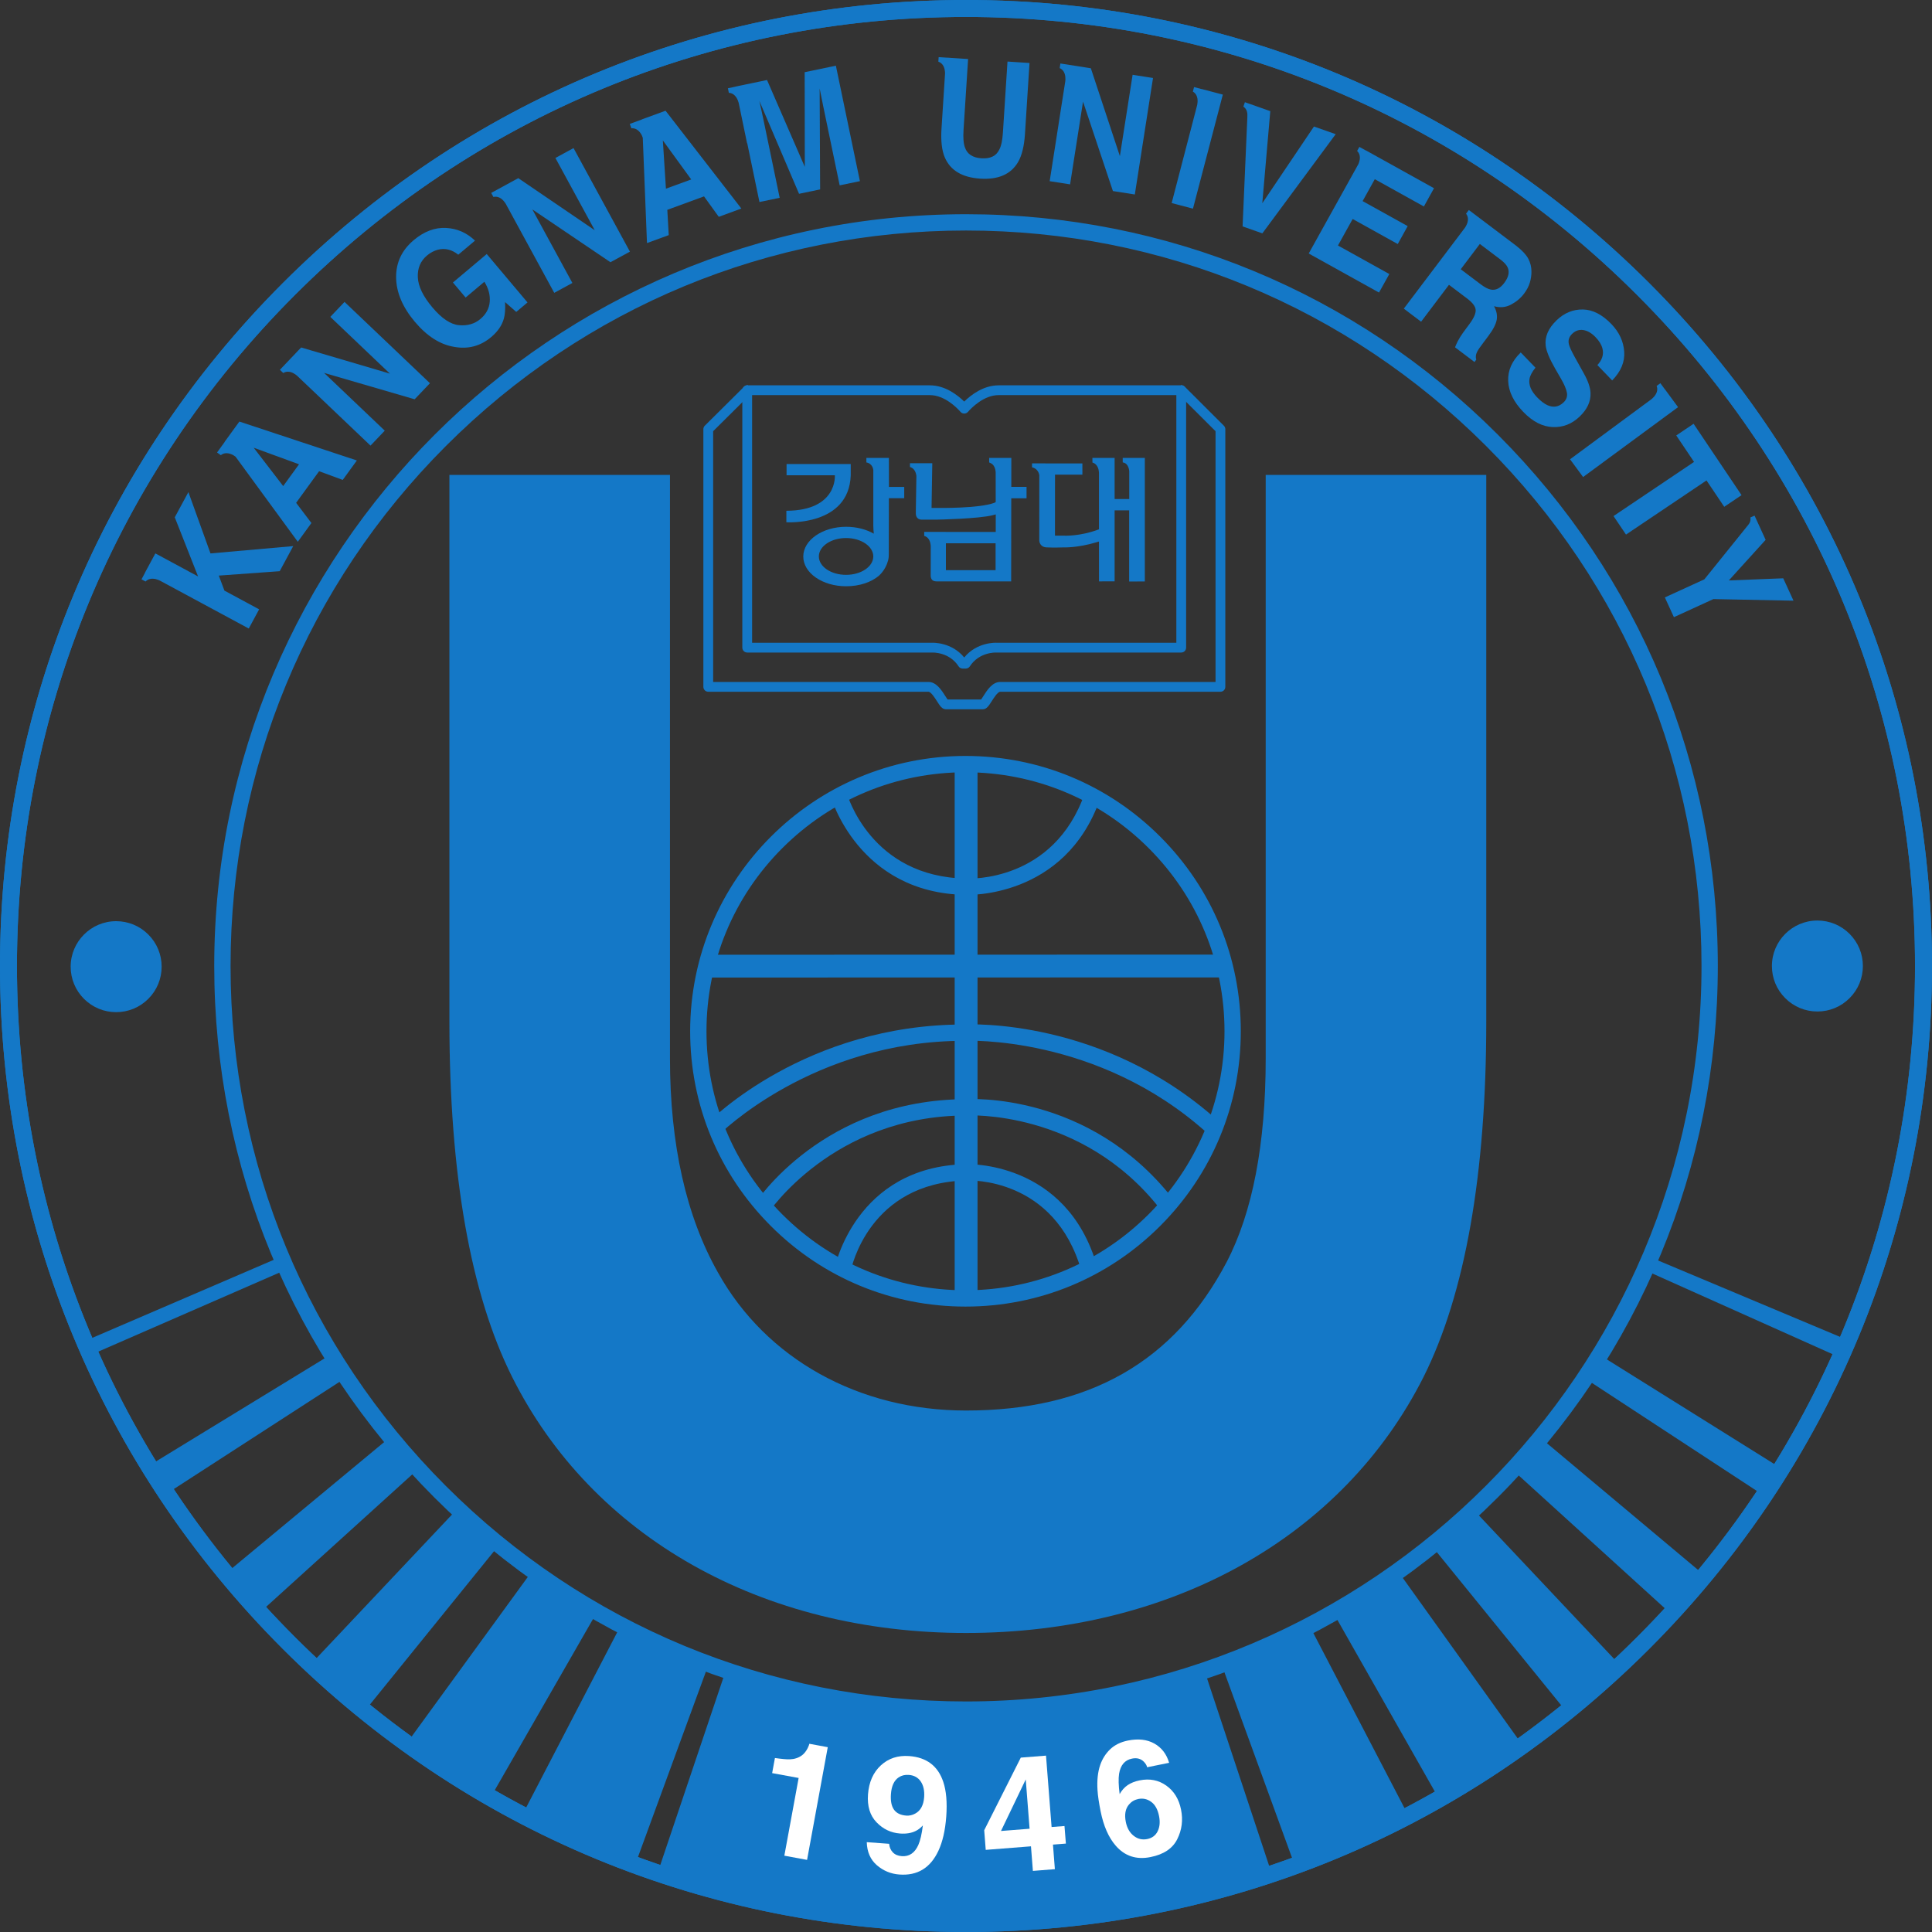<svg width="80" height="80" viewBox="0 0 80 80" fill="none" xmlns="http://www.w3.org/2000/svg">
<rect x="0" y="0" width="80" height="80" fill="#333333" stroke="none"/>
<path d="M9.547 40C9.547 31.865 12.714 24.218 18.466 18.466C24.219 12.714 31.866 9.545 40.001 9.545C48.135 9.545 55.783 12.714 61.535 18.466C67.287 24.218 70.456 31.865 70.456 40C70.456 56.793 56.794 70.454 40.001 70.454C31.866 70.454 24.219 67.287 18.466 61.535C12.714 55.782 9.547 48.135 9.547 40ZM40.001 71.13C48.316 71.13 56.133 67.891 62.013 62.012C67.893 56.132 71.131 48.315 71.131 40C71.131 31.685 67.893 23.868 62.013 17.988C56.133 12.109 48.316 8.87 40.001 8.87C22.836 8.87 8.871 22.835 8.871 40C8.871 48.315 12.109 56.132 17.989 62.012C23.869 67.891 31.686 71.13 40.001 71.13" fill="#1478C7"/>
<path d="M49.845 69.088C49.845 69.088 45.759 70.717 39.955 70.717C34.151 70.717 30.082 69.088 30.082 69.088L27.25 77.496C30.61 78.676 35.569 79.606 39.962 79.606C44.355 79.606 49.257 78.634 52.617 77.454L49.845 69.088Z" fill="#1478C7"/>
<path d="M32.57 19.214V19.68H34.57C34.57 19.68 34.689 21.142 32.562 21.15V21.625C32.562 21.625 35.155 21.798 35.227 19.68V19.214H32.57Z" fill="#1478C7"/>
<path d="M46.489 18.961L46.49 19.148C46.745 19.177 46.76 19.516 46.76 19.516V20.663H46.154L46.154 18.961H45.234L45.236 19.153C45.291 19.168 45.339 19.195 45.379 19.236C45.505 19.364 45.506 19.569 45.506 19.59V21.917L45.444 21.94C44.719 22.206 44.092 22.184 44.043 22.181H43.799L43.684 22.181L43.686 19.655H44.82L44.819 19.189L42.734 19.188V19.35C42.947 19.394 43.026 19.581 43.036 19.686V19.69V19.695C43.036 19.695 43.034 22.391 43.034 22.388C43.036 22.415 43.054 22.651 43.335 22.666C43.613 22.681 44.018 22.667 44.022 22.667H44.026L44.03 22.667C44.036 22.667 44.603 22.692 45.384 22.459L45.506 22.423L45.508 24.074L46.154 24.072L46.154 21.133L46.757 21.132L46.756 24.08L47.405 24.076V18.961H46.489Z" fill="#1478C7"/>
<path d="M35.034 23.803C34.405 23.803 33.907 23.458 33.907 23.041C33.907 22.625 34.405 22.279 35.034 22.279C35.663 22.279 36.161 22.625 36.161 23.041C36.161 23.458 35.663 23.803 35.034 23.803ZM36.81 20.162L36.807 18.961H35.875V19.148C36.144 19.196 36.162 19.464 36.162 19.464V21.775C36.164 21.883 36.171 21.992 36.182 22.098C35.871 21.92 35.469 21.813 35.036 21.813C34.056 21.813 33.262 22.365 33.262 23.045C33.262 23.725 34.056 24.276 35.036 24.276C35.588 24.276 36.072 24.111 36.395 23.839C36.614 23.637 36.724 23.394 36.775 23.206C36.807 23.102 36.803 22.93 36.803 22.93L36.807 20.629H37.442L37.442 20.162H36.81Z" fill="#1478C7"/>
<path d="M41.225 23.61H39.168V22.495H41.225V23.61ZM41.876 20.161L41.877 18.961H40.959V19.148C40.959 19.148 41.061 19.19 41.103 19.232C41.23 19.358 41.23 19.564 41.229 19.586L41.23 20.734L41.229 20.791L41.17 20.822C40.536 21.056 38.897 21.033 38.829 21.032H38.669H38.574L38.575 20.936L38.604 19.18L37.68 19.181V19.337C37.822 19.376 37.919 19.504 37.944 19.696L37.946 19.703V19.71C37.946 19.71 37.923 21.128 37.923 21.126V21.279C37.924 21.319 37.94 21.517 38.168 21.517H38.315C38.318 21.517 38.322 21.517 38.326 21.517H38.35H38.796C38.814 21.517 40.543 21.482 41.113 21.332L41.232 21.301L41.231 22.027L38.27 22.025V22.191C38.325 22.206 38.374 22.233 38.414 22.274C38.54 22.402 38.54 22.607 38.54 22.627C38.54 22.627 38.54 23.843 38.539 23.844C38.539 23.844 38.536 23.947 38.598 24.011C38.637 24.053 38.7 24.074 38.783 24.074L41.87 24.074L41.874 20.634H42.507V20.161H41.876Z" fill="#1478C7"/>
<path d="M0.702 40C0.702 29.504 4.79 19.635 12.213 12.213C19.635 4.79 29.503 0.702 40 0.702C50.497 0.702 60.365 4.79 67.787 12.213C75.21 19.635 79.297 29.504 79.297 40C79.297 50.497 75.21 60.365 67.787 67.788C60.365 75.21 50.497 79.298 40 79.298C29.503 79.298 19.635 75.21 12.213 67.788C4.79 60.365 0.702 50.497 0.702 40ZM40 80C50.684 80 60.73 75.84 68.284 68.284C75.84 60.73 80 50.684 80 40C80 29.316 75.84 19.271 68.284 11.716C60.73 4.161 50.684 -3.23982e-06 40 -3.23982e-06C29.316 -3.23982e-06 19.27 4.161 11.716 11.716C4.16 19.271 0 29.316 0 40C0 50.684 4.16 60.73 11.716 68.284C19.27 75.84 29.316 80 40 80Z" fill="#1478C7"/>
<path d="M0.702 40C0.702 29.504 4.79 19.635 12.213 12.213C19.635 4.79 29.503 0.702 40 0.702C50.497 0.702 60.365 4.79 67.787 12.213C75.21 19.635 79.297 29.504 79.297 40C79.297 50.497 75.21 60.365 67.787 67.788C60.365 75.21 50.497 79.298 40 79.298C29.503 79.298 19.635 75.21 12.213 67.788C4.79 60.365 0.702 50.497 0.702 40ZM40 80C50.684 80 60.73 75.84 68.284 68.284C75.84 60.73 80 50.684 80 40C80 29.316 75.84 19.271 68.284 11.716C60.73 4.161 50.684 -3.23982e-06 40 -3.23982e-06C29.316 -3.23982e-06 19.27 4.161 11.716 11.716C4.16 19.271 0 29.316 0 40C0 50.684 4.16 60.73 11.716 68.284C19.27 75.84 29.316 80 40 80Z" fill="#1478C7"/>
<path d="M76.586 38.668C76.23 38.313 75.757 38.117 75.255 38.117C74.215 38.117 73.371 38.962 73.371 40C73.371 40.504 73.566 40.977 73.923 41.332C74.278 41.688 74.751 41.884 75.255 41.884C75.757 41.884 76.23 41.688 76.586 41.332C76.942 40.977 77.138 40.504 77.138 40C77.138 39.497 76.942 39.024 76.586 38.668Z" fill="#1478C7"/>
<path d="M6.141 38.696C5.786 38.34 5.313 38.144 4.809 38.144C3.771 38.144 2.926 38.989 2.926 40.028C2.926 40.531 3.122 41.004 3.477 41.36C3.834 41.715 4.306 41.911 4.809 41.911C5.313 41.911 5.786 41.715 6.141 41.36C6.497 41.004 6.693 40.531 6.693 40.028C6.693 39.525 6.497 39.051 6.141 38.696Z" fill="#1478C7"/>
<path d="M60.867 19.666H53.086H52.41V20.342V43.829C52.41 47.365 51.866 50.201 50.793 52.259C48.617 56.395 45.086 58.407 39.999 58.407C35.559 58.407 31.72 56.27 29.73 52.693C28.41 50.361 27.742 47.38 27.742 43.829V20.342V19.666H27.067H19.285H18.609V20.342V42.298C18.609 48.62 19.482 53.57 21.203 57.01C24.525 63.652 31.551 67.618 39.999 67.618C48.518 67.618 55.602 63.653 58.949 57.011C60.67 53.567 61.543 48.618 61.543 42.298V20.342V19.666H60.867Z" fill="#1478C7"/>
<path d="M34.391 32.957C34.401 32.997 35.534 36.992 39.994 37.054C40.022 37.056 44.106 37.228 45.555 33.069L44.917 32.847C43.639 36.517 40.163 36.387 40.016 36.379C36.062 36.324 35.082 32.924 35.043 32.78L34.391 32.957Z" fill="#1478C7"/>
<path d="M29.254 42.703C29.254 39.838 30.369 37.145 32.395 35.119C34.42 33.094 37.114 31.978 39.978 31.978C42.844 31.978 45.536 33.094 47.563 35.119C49.589 37.145 50.704 39.838 50.704 42.703C50.704 48.617 45.893 53.428 39.978 53.428C37.114 53.428 34.42 52.313 32.395 50.287C30.369 48.261 29.254 45.567 29.254 42.703ZM39.978 54.103C43.024 54.103 45.887 52.918 48.04 50.765C50.193 48.611 51.379 45.748 51.379 42.703C51.379 39.658 50.194 36.795 48.04 34.642C45.887 32.488 43.024 31.302 39.978 31.302C33.692 31.302 28.578 36.416 28.578 42.703C28.578 45.748 29.764 48.611 31.918 50.765C34.07 52.918 36.934 54.103 39.978 54.103" fill="#1478C7"/>
<path d="M29.082 40.006L50.684 40.001Z" fill="#1478C7"/>
<path d="M29.082 40.478L50.685 40.473L50.684 39.528L29.082 39.533V40.478Z" fill="#1478C7"/>
<path d="M35.226 52.634V52.635C35.255 52.486 35.994 48.977 40.006 48.881C40.164 48.873 43.665 48.748 44.777 52.619L45.426 52.432C44.162 48.035 40.021 48.203 39.98 48.206C35.424 48.316 34.571 52.464 34.562 52.506L35.226 52.634Z" fill="#1478C7"/>
<path d="M39.531 53.766H40.477V31.626H39.531V53.766Z" fill="#1478C7"/>
<path d="M31.79 50.257C31.816 50.216 34.489 46.203 39.998 46.19H40.009L40.02 46.189C40.067 46.186 44.77 45.934 48.001 50.016L48.531 49.596C45.073 45.228 40.182 45.502 39.975 45.516L39.997 45.515C34.109 45.529 31.338 49.712 31.223 49.891L31.79 50.257Z" fill="#1478C7"/>
<path d="M29.745 47.011H29.744C29.783 46.971 33.654 43.095 39.933 43.098H39.943L39.952 43.097C40.006 43.094 45.445 42.851 49.959 46.893L50.411 46.389C45.68 42.155 40.148 42.41 39.914 42.423L39.933 42.422C33.359 42.419 29.426 46.371 29.262 46.539L29.745 47.011Z" fill="#1478C7"/>
<path d="M48.835 16.361L50.333 17.855V28.238H41.418C41.09 28.238 40.875 28.578 40.718 28.825C40.689 28.871 40.652 28.929 40.626 28.965H39.998H39.865H39.237C39.211 28.929 39.174 28.871 39.145 28.825C38.988 28.578 38.773 28.238 38.445 28.238H29.53V17.855L31.035 16.361L30.975 15.949C30.915 15.944 30.857 15.966 30.815 16.008L29.184 17.628C29.146 17.666 29.125 17.717 29.125 17.771V28.441C29.125 28.553 29.216 28.644 29.328 28.644H38.445C38.55 28.644 38.721 28.913 38.803 29.043C38.923 29.232 39.011 29.37 39.171 29.37H39.865H39.998H40.692C40.852 29.37 40.939 29.232 41.06 29.043C41.142 28.913 41.312 28.644 41.418 28.644H50.535C50.647 28.644 50.738 28.553 50.738 28.441V17.771C50.738 17.717 50.717 17.666 50.678 17.628L49.055 16.008C49.013 15.966 48.955 15.944 48.895 15.949L48.835 16.361Z" fill="#1478C7"/>
<path d="M39.926 27.225C39.406 26.584 38.62 26.613 38.585 26.615C38.594 26.615 32.353 26.615 31.143 26.615V16.361H38.505C39.117 16.361 39.631 16.893 39.774 17.056C39.812 17.1 39.868 17.125 39.926 17.125C39.985 17.125 40.04 17.1 40.079 17.056C40.222 16.893 40.736 16.361 41.348 16.361H48.71V26.615H41.258C41.232 26.613 40.447 26.584 39.926 27.225ZM48.912 15.956H41.348C40.723 15.956 40.211 16.349 39.926 16.628C39.642 16.349 39.13 15.956 38.505 15.956H30.941C30.829 15.956 30.738 16.046 30.738 16.158V26.817C30.738 26.93 30.829 27.02 30.941 27.02H38.594C38.632 27.019 39.31 26.999 39.692 27.591C39.729 27.649 39.794 27.684 39.862 27.684H39.99C40.059 27.684 40.123 27.649 40.16 27.591C40.543 26.999 41.221 27.019 41.249 27.02C41.258 27.02 48.912 27.02 48.912 27.02C49.024 27.02 49.115 26.93 49.115 26.817V16.158C49.115 16.046 49.024 15.956 48.912 15.956" fill="#1478C7"/>
<path d="M8.716 22.916L7.801 20.377L7.237 21.421L8.202 23.869L6.433 22.915L6.004 23.71L6.008 23.711L5.859 23.989L6.028 24.079C6.074 24.031 6.13 23.997 6.193 23.979C6.367 23.927 6.56 24.012 6.621 24.042L10.301 26.026L10.73 25.231L9.293 24.456L9.06 23.834L11.582 23.652L12.142 22.613L8.716 22.916Z" fill="#1478C7"/>
<path d="M27.575 7.813L27.447 5.814L28.622 7.43L27.575 7.813ZM27.559 4.585L26.585 4.941V4.945L26.078 5.131L26.144 5.312C26.21 5.306 26.275 5.317 26.335 5.346C26.496 5.421 26.59 5.611 26.616 5.706L26.79 10.065L27.691 9.736L27.632 8.689L29.152 8.132L29.763 8.978L30.698 8.635L27.559 4.585Z" fill="#1478C7"/>
<path d="M11.726 20.127L10.505 18.539L12.382 19.225L11.726 20.127ZM9.912 17.456L9.302 18.295L9.305 18.299L8.988 18.736L9.144 18.849C9.195 18.807 9.255 18.78 9.32 18.77C9.496 18.744 9.68 18.848 9.755 18.913L12.331 22.434L12.895 21.657L12.262 20.821L13.213 19.512L14.192 19.872L14.777 19.067L9.912 17.456Z" fill="#1478C7"/>
<path d="M46.899 3.097L46.372 6.464L45.17 2.827L44.981 2.797V2.797L43.908 2.629L43.879 2.82C43.94 2.847 43.99 2.888 44.029 2.941C44.133 3.085 44.12 3.288 44.112 3.359L43.905 4.681C43.865 4.937 43.835 5.129 43.835 5.129L43.836 5.128L43.465 7.502L44.31 7.634L44.846 4.208L46.083 7.911L46.991 8.053L47.744 3.229L46.899 3.097Z" fill="#1478C7"/>
<path d="M22.998 6.541L24.628 9.534L21.461 7.377L21.293 7.469V7.468L20.34 7.988L20.431 8.156C20.496 8.141 20.561 8.142 20.625 8.161C20.795 8.213 20.908 8.381 20.945 8.444L21.584 9.618C21.708 9.846 21.801 10.016 21.801 10.016V10.016L22.95 12.126L23.701 11.717L22.043 8.671L25.277 10.858L26.084 10.42L23.749 6.132L22.998 6.541Z" fill="#1478C7"/>
<path d="M13.677 13.121L16.145 15.471L12.47 14.388L12.338 14.526V14.526L11.59 15.313L11.729 15.446C11.785 15.411 11.848 15.392 11.915 15.391C12.092 15.388 12.251 15.513 12.305 15.562L13.274 16.483C13.462 16.662 13.602 16.796 13.602 16.796L13.602 16.796L15.342 18.452L15.932 17.833L13.42 15.441L17.17 16.533L17.803 15.868L14.266 12.502L13.677 13.121Z" fill="#1478C7"/>
<path d="M68.944 16.124L68.942 16.125L68.752 15.867L68.597 15.981C68.622 16.043 68.629 16.108 68.619 16.174C68.586 16.379 68.382 16.531 68.362 16.545L65.012 19.018L65.553 19.753L69.485 16.859L68.944 16.124Z" fill="#1478C7"/>
<path d="M49.753 3.685L49.752 3.688L49.443 3.606L49.394 3.793C49.452 3.826 49.498 3.871 49.531 3.929C49.635 4.109 49.572 4.355 49.565 4.378L48.516 8.408L49.398 8.64L50.635 3.917L49.753 3.685Z" fill="#1478C7"/>
<path d="M54.408 5.239L52.269 8.415L52.6 4.602L52.585 4.597H52.585L51.757 4.305L51.675 4.276V4.277L51.549 4.232L51.486 4.414C51.54 4.451 51.583 4.501 51.612 4.561C51.65 4.643 51.656 4.735 51.65 4.814C51.648 4.828 51.649 4.842 51.65 4.855L51.453 9.375L52.271 9.663L55.308 5.556L54.408 5.239Z" fill="#1478C7"/>
<path d="M55.402 10.166L56.011 9.068L57.878 10.105L58.289 9.363L56.423 8.327L56.927 7.42L58.96 8.55L59.379 7.794L56.562 6.229L56.56 6.233L56.289 6.083L56.195 6.251C56.243 6.297 56.278 6.353 56.295 6.417C56.334 6.559 56.284 6.711 56.248 6.795L54.191 10.497L57.102 12.114L57.529 11.347L55.402 10.166Z" fill="#1478C7"/>
<path d="M61.736 11.992C61.621 11.972 61.482 11.9 61.316 11.775L60.486 11.149L61.277 10.102L62.129 10.745C62.287 10.865 62.389 10.977 62.433 11.083C62.513 11.271 62.464 11.483 62.285 11.719C62.121 11.938 61.937 12.028 61.736 11.992ZM61.163 14.57C61.199 14.496 61.283 14.371 61.419 14.194L61.615 13.932C61.821 13.659 61.941 13.43 61.975 13.246C62.008 13.062 61.971 12.873 61.864 12.679C62.113 12.75 62.347 12.729 62.566 12.614C62.786 12.498 62.965 12.348 63.105 12.163C63.221 12.01 63.301 11.857 63.347 11.703C63.393 11.55 63.416 11.395 63.414 11.239C63.413 11.049 63.369 10.874 63.283 10.712C63.197 10.55 63.034 10.374 62.792 10.183L61.689 9.35H61.689L60.822 8.696L60.706 8.849C60.747 8.901 60.773 8.962 60.782 9.027C60.804 9.198 60.705 9.365 60.661 9.429L58.129 12.78L58.845 13.321L59.999 11.793L60.756 12.365C60.972 12.528 61.087 12.68 61.103 12.822C61.119 12.964 61.035 13.161 60.851 13.411L60.581 13.777C60.497 13.893 60.423 14.013 60.359 14.136C60.328 14.196 60.292 14.278 60.249 14.381L61.055 14.99L61.129 14.893C61.095 14.792 61.106 14.684 61.163 14.57" fill="#1478C7"/>
<path d="M73.84 23.946L71.587 24.035L73.111 22.354L73.094 22.317L73.095 22.318L72.652 21.35L72.48 21.428C72.491 21.492 72.485 21.556 72.462 21.617C72.448 21.655 72.426 21.69 72.401 21.721L70.574 23.989L68.938 24.738L69.313 25.556L70.948 24.807L74.265 24.873L73.84 23.946Z" fill="#1478C7"/>
<path d="M41.718 2.549L41.529 5.485C41.508 5.814 41.457 6.052 41.377 6.198C41.251 6.459 41.007 6.578 40.643 6.555C40.278 6.531 40.049 6.382 39.957 6.107C39.897 5.951 39.877 5.709 39.898 5.38L40.087 2.444L39.93 2.434H39.931L38.868 2.366L38.855 2.554C38.917 2.575 38.971 2.611 39.014 2.66C39.123 2.786 39.133 2.972 39.132 3.05L38.986 5.322C38.953 5.83 38.998 6.23 39.123 6.522C39.355 7.058 39.844 7.349 40.589 7.397C41.334 7.445 41.855 7.218 42.153 6.716C42.313 6.443 42.409 6.052 42.442 5.544L42.63 2.608L41.718 2.549Z" fill="#1478C7"/>
<path d="M33.32 2.989L33.325 6.909L31.761 3.313L30.453 3.585L30.454 3.589L30.141 3.655L30.18 3.843C30.246 3.847 30.308 3.867 30.363 3.904C30.537 4.019 30.59 4.268 30.594 4.291C30.594 4.291 30.937 5.944 30.937 5.945L30.94 5.923L31.447 8.365L32.285 8.191L31.613 4.958C31.593 4.865 31.565 4.735 31.529 4.567C31.492 4.401 31.464 4.272 31.445 4.181L33.087 8.025L33.96 7.843L33.94 3.662C33.959 3.753 33.986 3.882 34.018 4.05C34.051 4.218 34.077 4.349 34.097 4.442L34.769 7.675L35.607 7.501L34.612 2.72L33.32 2.989Z" fill="#1478C7"/>
<path d="M19.669 9.964L18.977 10.546C18.71 10.335 18.43 10.266 18.137 10.339C17.975 10.381 17.823 10.46 17.681 10.58C17.411 10.807 17.284 11.108 17.301 11.482C17.318 11.856 17.518 12.271 17.903 12.727C18.289 13.187 18.657 13.432 19.006 13.465C19.355 13.497 19.65 13.412 19.891 13.21C20.126 13.012 20.256 12.774 20.279 12.496C20.302 12.218 20.228 11.942 20.057 11.667L19.28 12.321L18.755 11.698L20.155 10.519L21.843 12.524L21.377 12.916L20.914 12.509C20.928 12.801 20.911 13.028 20.864 13.191C20.786 13.474 20.61 13.729 20.34 13.957C19.895 14.332 19.385 14.467 18.812 14.364C18.225 14.269 17.681 13.922 17.177 13.324C16.669 12.719 16.41 12.108 16.402 11.491C16.395 10.874 16.638 10.358 17.131 9.944C17.558 9.584 18.003 9.416 18.464 9.438C18.926 9.461 19.327 9.636 19.669 9.964Z" fill="#1478C7"/>
<path d="M62.451 15.78C62.468 16.217 62.677 16.642 63.074 17.054C63.463 17.458 63.87 17.668 64.295 17.684C64.721 17.701 65.094 17.554 65.415 17.244C65.728 16.943 65.876 16.617 65.86 16.269C65.85 16.045 65.76 15.782 65.594 15.482L65.214 14.797C65.067 14.533 64.983 14.349 64.962 14.244C64.927 14.085 64.973 13.944 65.099 13.823C65.235 13.691 65.391 13.64 65.565 13.667C65.739 13.696 65.908 13.794 66.072 13.965C66.22 14.118 66.314 14.274 66.355 14.434C66.415 14.674 66.344 14.902 66.144 15.117L66.757 15.753C67.119 15.381 67.285 14.983 67.255 14.559C67.224 14.134 67.047 13.755 66.727 13.421C66.342 13.022 65.945 12.82 65.539 12.815C65.132 12.81 64.771 12.958 64.456 13.262C64.111 13.594 63.96 13.945 64.004 14.315C64.029 14.534 64.158 14.849 64.392 15.257L64.632 15.673C64.773 15.915 64.856 16.111 64.883 16.263C64.908 16.416 64.862 16.548 64.746 16.66C64.547 16.852 64.322 16.89 64.072 16.776C63.939 16.715 63.798 16.607 63.648 16.451C63.397 16.191 63.292 15.937 63.333 15.69C63.356 15.556 63.438 15.4 63.58 15.225L62.971 14.595C62.605 14.947 62.432 15.342 62.451 15.78Z" fill="#1478C7"/>
<path d="M70.128 17.548L72.114 20.503L71.396 20.985L70.663 19.894L67.329 22.136L66.812 21.369L70.147 19.127L69.41 18.031L70.128 17.548Z" fill="#1478C7"/>
<path d="M76.579 55.519L68.193 51.999L67.965 52.529L76.217 56.223L76.579 55.519Z" fill="#1478C7"/>
<path d="M73.83 60.848L66.128 56.035L65.516 57L73.084 61.957L73.83 60.848Z" fill="#1478C7"/>
<path d="M70.591 65.24L63.685 59.451L62.535 60.776L69.227 66.86C69.227 66.86 70.035 65.988 70.591 65.24" fill="#1478C7"/>
<path d="M67.16 69.034L60.933 62.427C60.507 62.788 59.203 63.91 59.203 63.91L64.836 70.846C65.654 70.198 67.16 69.034 67.16 69.034Z" fill="#1478C7"/>
<path d="M58.315 75.173L54.178 67.228C54.178 67.228 51.791 68.426 50.562 68.864L53.582 77.155C53.582 77.155 56.062 76.368 58.315 75.173" fill="#1478C7"/>
<path d="M63.067 72.295L57.822 64.969C57.822 64.969 56.145 66.156 55.16 66.692L59.635 74.576C59.635 74.576 61.157 73.666 63.067 72.295" fill="#1478C7"/>
<path d="M3.637 55.477L11.725 51.999L11.953 52.529L3.679 56.138L3.637 55.477Z" fill="#1478C7"/>
<path d="M6.191 60.678L13.787 56.035L14.399 56.999L7.066 61.743L6.191 60.678Z" fill="#1478C7"/>
<path d="M9.426 65.09L16.225 59.45L17.376 60.775L10.875 66.667C10.875 66.667 9.982 65.838 9.426 65.09Z" fill="#1478C7"/>
<path d="M13.016 68.757L18.987 62.427C19.413 62.788 20.717 63.91 20.717 63.91L15.19 70.739C14.372 70.091 13.016 68.757 13.016 68.757Z" fill="#1478C7"/>
<path d="M21.672 75.067L25.745 67.228C25.745 67.228 28.132 68.426 29.36 68.864L26.298 77.22C26.298 77.22 23.924 76.261 21.672 75.067Z" fill="#1478C7"/>
<path d="M16.871 72.146L22.095 64.969C22.095 64.969 23.772 66.156 24.756 66.691L20.388 74.299C20.388 74.299 18.782 73.516 16.871 72.146Z" fill="#1478C7"/>
<path d="M33.07 73.622L31.973 73.421L32.088 72.796C32.379 72.837 32.586 72.855 32.706 72.85C32.898 72.843 33.063 72.789 33.202 72.688C33.297 72.619 33.377 72.518 33.444 72.387C33.483 72.307 33.506 72.247 33.513 72.206L34.276 72.347L33.419 77.014L32.478 76.84L33.07 73.622Z" fill="white"/>
<path d="M36.296 75.458C36.568 75.74 36.893 75.894 37.269 75.922C37.524 75.941 37.742 75.905 37.924 75.813C38.024 75.764 38.12 75.689 38.213 75.588C38.169 75.946 38.106 76.216 38.025 76.399C37.876 76.728 37.648 76.882 37.341 76.859C37.182 76.848 37.058 76.795 36.969 76.701C36.88 76.607 36.829 76.49 36.818 76.348L35.891 76.28C35.902 76.685 36.042 77.003 36.309 77.235C36.577 77.465 36.887 77.594 37.242 77.62C37.986 77.675 38.524 77.349 38.856 76.64C39.031 76.268 39.139 75.796 39.182 75.224C39.225 74.634 39.184 74.153 39.058 73.781C38.838 73.124 38.368 72.768 37.648 72.715C37.18 72.68 36.788 72.809 36.472 73.102C36.156 73.395 35.98 73.795 35.942 74.301C35.906 74.791 36.024 75.177 36.296 75.458ZM37.016 74.931C36.912 74.782 36.871 74.567 36.892 74.286C36.916 73.953 37.023 73.724 37.211 73.598C37.331 73.517 37.471 73.483 37.629 73.495C37.847 73.51 38.013 73.602 38.126 73.767C38.239 73.933 38.286 74.15 38.267 74.418C38.242 74.75 38.119 74.977 37.898 75.096C37.78 75.161 37.656 75.189 37.528 75.18C37.291 75.163 37.12 75.079 37.016 74.931Z" fill="white"/>
<path d="M43.544 75.653L43.313 72.697L42.269 72.779L40.754 75.786L40.817 76.599L42.69 76.452L42.77 77.47L43.68 77.398L43.601 76.381L44.136 76.339L44.078 75.612L43.544 75.653ZM42.474 73.682L42.633 75.724L41.449 75.817L42.474 73.682Z" fill="white"/>
<path d="M47.8 72.197C47.498 72.027 47.132 71.986 46.7 72.073C46.401 72.134 46.157 72.255 45.969 72.434C45.782 72.614 45.645 72.83 45.558 73.082C45.456 73.376 45.42 73.726 45.446 74.132C45.46 74.36 45.504 74.652 45.575 75.007C45.697 75.613 45.904 76.085 46.198 76.424C46.574 76.858 47.055 77.016 47.642 76.897C48.187 76.788 48.556 76.541 48.747 76.158C48.94 75.774 48.992 75.365 48.904 74.931C48.817 74.494 48.612 74.163 48.292 73.936C47.971 73.709 47.605 73.637 47.192 73.721C46.999 73.759 46.834 73.825 46.697 73.916C46.56 74.009 46.449 74.134 46.362 74.291C46.315 73.927 46.308 73.646 46.339 73.448C46.398 73.089 46.576 72.88 46.874 72.82C47.073 72.779 47.236 72.822 47.363 72.948C47.439 73.026 47.484 73.102 47.5 73.178L48.411 72.994C48.305 72.632 48.101 72.367 47.8 72.197ZM46.752 74.717C46.853 74.598 46.981 74.524 47.137 74.492C47.33 74.454 47.507 74.493 47.669 74.611C47.83 74.728 47.938 74.922 47.993 75.195C48.042 75.438 48.024 75.648 47.938 75.825C47.852 76.001 47.708 76.11 47.505 76.151C47.297 76.193 47.11 76.148 46.944 76.017C46.777 75.886 46.668 75.695 46.618 75.445C46.555 75.135 46.6 74.892 46.752 74.717" fill="white"/>
</svg>
